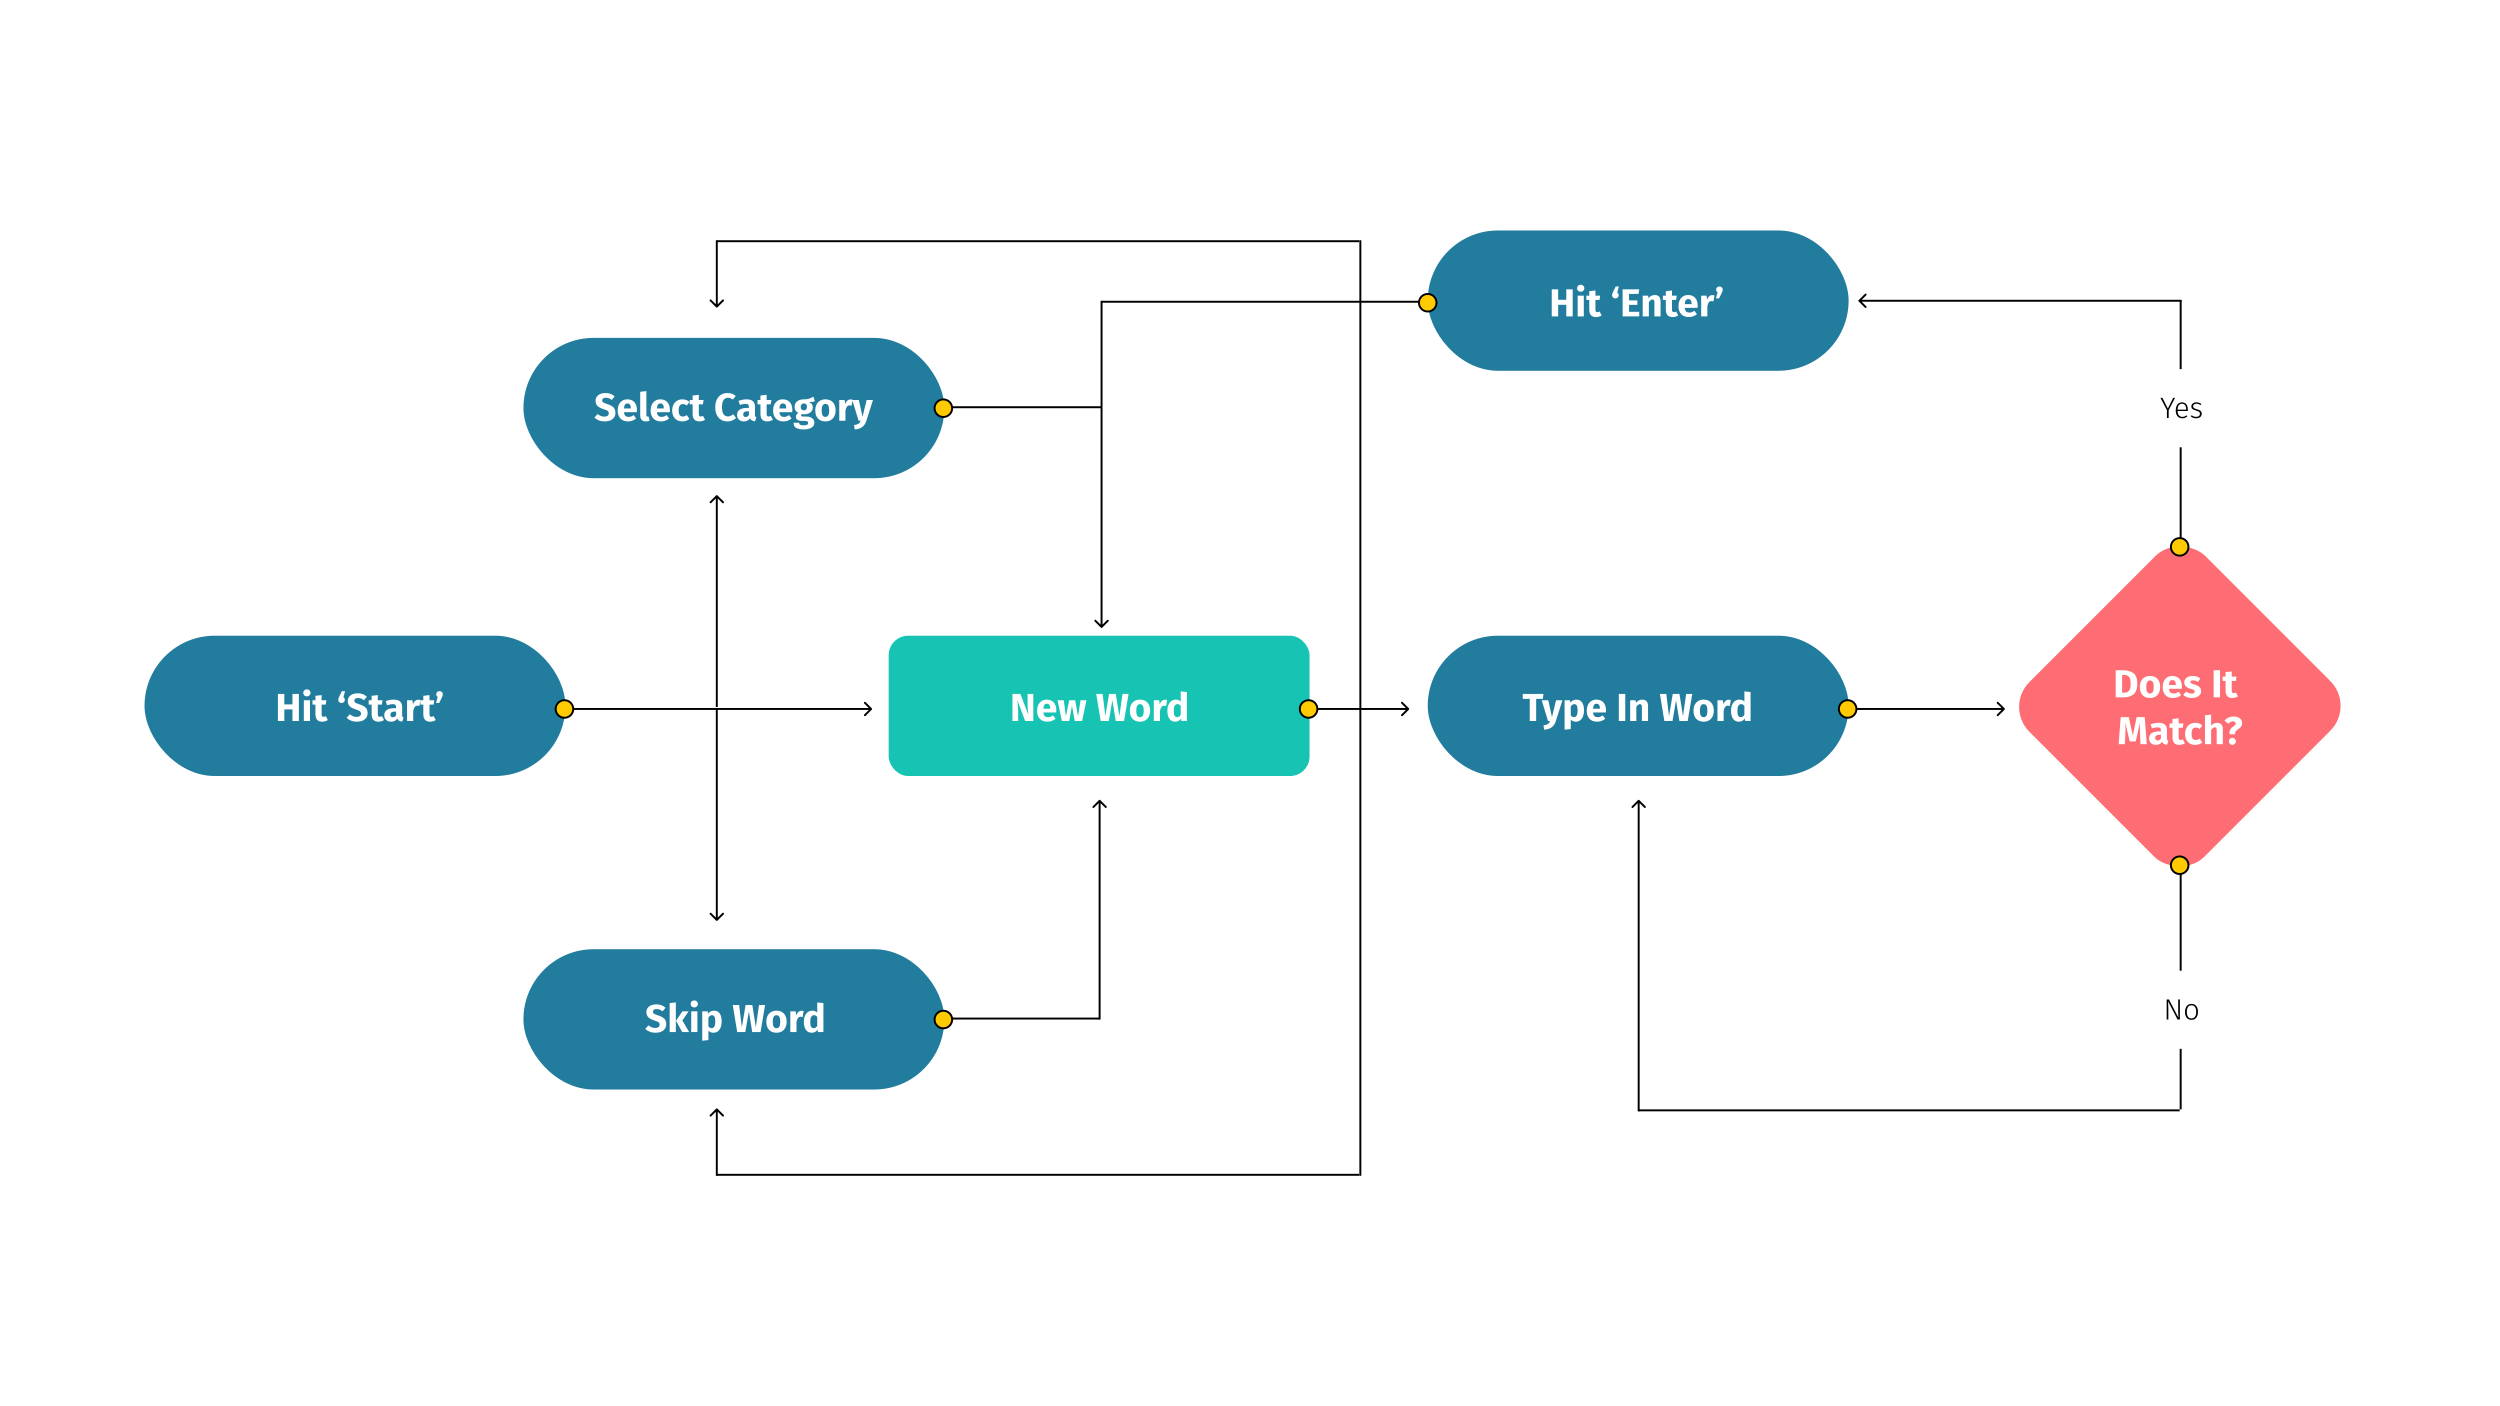 <svg width="1280" height="720" viewBox="0 0 1280 720" fill="none" xmlns="http://www.w3.org/2000/svg">
<rect width="1280" height="720" fill="white"/>
<line x1="564" y1="154.5" x2="731" y2="154.5" stroke="black"/>
<line x1="1116.5" y1="443" x2="1116.5" y2="568" stroke="black"/>
<line x1="1116.5" y1="154" x2="1116.5" y2="280" stroke="black"/>
<line x1="483" y1="521.5" x2="563" y2="521.5" stroke="black"/>
<line x1="367" y1="123.5" x2="696" y2="123.5" stroke="black"/>
<line x1="367" y1="601.5" x2="696" y2="601.5" stroke="black"/>
<line x1="839" y1="568.5" x2="1116" y2="568.5" stroke="black"/>
<line x1="483" y1="208.5" x2="564" y2="208.5" stroke="black"/>
<path d="M446.354 363.354C446.549 363.158 446.549 362.842 446.354 362.646L443.172 359.464C442.976 359.269 442.66 359.269 442.464 359.464C442.269 359.66 442.269 359.976 442.464 360.172L445.293 363L442.464 365.828C442.269 366.024 442.269 366.34 442.464 366.536C442.66 366.731 442.976 366.731 443.172 366.536L446.354 363.354ZM289 363.5H446V362.5H289V363.5Z" fill="black"/>
<path d="M721.354 363.354C721.549 363.158 721.549 362.842 721.354 362.646L718.172 359.464C717.976 359.269 717.66 359.269 717.464 359.464C717.269 359.66 717.269 359.976 717.464 360.172L720.293 363L717.464 365.828C717.269 366.024 717.269 366.34 717.464 366.536C717.66 366.731 717.976 366.731 718.172 366.536L721.354 363.354ZM670 363.5L721 363.5L721 362.5L670 362.5L670 363.5Z" fill="black"/>
<path d="M1026.35 363.354C1026.55 363.158 1026.55 362.842 1026.35 362.646L1023.17 359.464C1022.98 359.269 1022.66 359.269 1022.46 359.464C1022.27 359.66 1022.27 359.976 1022.46 360.172L1025.29 363L1022.46 365.828C1022.27 366.024 1022.27 366.34 1022.46 366.536C1022.66 366.731 1022.98 366.731 1023.17 366.536L1026.35 363.354ZM946 363.5L1026 363.5L1026 362.5L946 362.5L946 363.5Z" fill="black"/>
<path d="M563.354 409.646C563.158 409.451 562.842 409.451 562.646 409.646L559.464 412.828C559.269 413.024 559.269 413.34 559.464 413.536C559.66 413.731 559.976 413.731 560.172 413.536L563 410.707L565.828 413.536C566.024 413.731 566.34 413.731 566.536 413.536C566.731 413.34 566.731 413.024 566.536 412.828L563.354 409.646ZM563.5 522L563.5 410L562.5 410L562.5 522L563.5 522Z" fill="black"/>
<path d="M839.354 409.646C839.158 409.451 838.842 409.451 838.646 409.646L835.464 412.828C835.269 413.024 835.269 413.34 835.464 413.536C835.66 413.731 835.976 413.731 836.172 413.536L839 410.707L841.828 413.536C842.024 413.731 842.34 413.731 842.536 413.536C842.731 413.34 842.731 413.024 842.536 412.828L839.354 409.646ZM839.5 569L839.5 410L838.5 410L838.5 569L839.5 569Z" fill="black"/>
<path d="M563.646 321.354C563.842 321.549 564.158 321.549 564.354 321.354L567.536 318.172C567.731 317.976 567.731 317.66 567.536 317.464C567.34 317.269 567.024 317.269 566.828 317.464L564 320.293L561.172 317.464C560.976 317.269 560.66 317.269 560.464 317.464C560.269 317.66 560.269 317.976 560.464 318.172L563.646 321.354ZM563.5 154L563.5 321L564.5 321L564.5 154L563.5 154Z" fill="black"/>
<path d="M367.354 253.646C367.158 253.451 366.842 253.451 366.646 253.646L363.464 256.828C363.269 257.024 363.269 257.34 363.464 257.536C363.66 257.731 363.976 257.731 364.172 257.536L367 254.707L369.828 257.536C370.024 257.731 370.34 257.731 370.536 257.536C370.731 257.34 370.731 257.024 370.536 256.828L367.354 253.646ZM367.5 362L367.5 254L366.5 254L366.5 362L367.5 362Z" fill="black"/>
<path d="M366.646 471.354C366.842 471.549 367.158 471.549 367.354 471.354L370.536 468.172C370.731 467.976 370.731 467.66 370.536 467.464C370.34 467.269 370.024 467.269 369.828 467.464L367 470.293L364.172 467.464C363.976 467.269 363.66 467.269 363.464 467.464C363.269 467.66 363.269 467.976 363.464 468.172L366.646 471.354ZM366.5 363L366.5 471L367.5 471L367.5 363L366.5 363Z" fill="black"/>
<rect x="74" y="325.483" width="215.492" height="71.831" rx="35.915" fill="#227C9D"/>
<path d="M149.74 369.166V363.226H145.58V369.166H142.3V355.306H145.58V360.666H149.74V355.306H153.02V369.166H149.74ZM158.72 358.546V369.166H155.56V358.546H158.72ZM157.12 352.946C157.667 352.946 158.114 353.119 158.46 353.466C158.82 353.799 159 354.226 159 354.746C159 355.266 158.82 355.699 158.46 356.046C158.114 356.379 157.667 356.546 157.12 356.546C156.574 356.546 156.127 356.379 155.78 356.046C155.434 355.699 155.26 355.266 155.26 354.746C155.26 354.226 155.434 353.799 155.78 353.466C156.127 353.119 156.574 352.946 157.12 352.946ZM167.865 368.666C167.478 368.933 167.025 369.139 166.505 369.286C165.998 369.433 165.492 369.506 164.985 369.506C162.665 369.493 161.505 368.213 161.505 365.666V360.746H160.005V358.546H161.505V356.246L164.665 355.886V358.546H167.105L166.765 360.746H164.665V365.626C164.665 366.119 164.745 366.473 164.905 366.686C165.065 366.899 165.318 367.006 165.665 367.006C166.025 367.006 166.405 366.893 166.805 366.666L167.865 368.666ZM174.866 359.946C174.386 359.946 173.986 359.793 173.666 359.486C173.346 359.179 173.186 358.793 173.186 358.326C173.186 358.073 173.226 357.813 173.306 357.546C173.399 357.279 173.552 356.919 173.766 356.466L175.046 353.846H176.666L175.826 356.966C176.319 357.313 176.566 357.773 176.566 358.346C176.566 358.799 176.399 359.179 176.066 359.486C175.746 359.793 175.346 359.946 174.866 359.946ZM183.049 354.966C184.089 354.966 184.989 355.113 185.749 355.406C186.522 355.699 187.222 356.146 187.849 356.746L186.329 358.526C185.382 357.753 184.369 357.366 183.289 357.366C182.716 357.366 182.262 357.486 181.929 357.726C181.596 357.953 181.429 358.286 181.429 358.726C181.429 359.033 181.502 359.286 181.649 359.486C181.796 359.673 182.056 359.853 182.429 360.026C182.802 360.199 183.362 360.406 184.109 360.646C185.522 361.099 186.562 361.659 187.229 362.326C187.896 362.979 188.229 363.913 188.229 365.126C188.229 365.993 188.009 366.759 187.569 367.426C187.129 368.079 186.496 368.593 185.669 368.966C184.842 369.326 183.862 369.506 182.729 369.506C181.596 369.506 180.589 369.326 179.709 368.966C178.842 368.606 178.096 368.126 177.469 367.526L179.129 365.706C179.662 366.159 180.209 366.499 180.769 366.726C181.342 366.953 181.962 367.066 182.629 367.066C183.309 367.066 183.842 366.919 184.229 366.626C184.629 366.319 184.829 365.899 184.829 365.366C184.829 365.019 184.756 364.733 184.609 364.506C184.462 364.266 184.209 364.053 183.849 363.866C183.489 363.679 182.969 363.479 182.289 363.266C180.756 362.799 179.662 362.226 179.009 361.546C178.369 360.866 178.049 360.006 178.049 358.966C178.049 358.166 178.262 357.466 178.689 356.866C179.116 356.253 179.709 355.786 180.469 355.466C181.229 355.133 182.089 354.966 183.049 354.966ZM196.634 368.666C196.248 368.933 195.794 369.139 195.274 369.286C194.768 369.433 194.261 369.506 193.754 369.506C191.434 369.493 190.274 368.213 190.274 365.666V360.746H188.774V358.546H190.274V356.246L193.434 355.886V358.546H195.874L195.534 360.746H193.434V365.626C193.434 366.119 193.514 366.473 193.674 366.686C193.834 366.899 194.088 367.006 194.434 367.006C194.794 367.006 195.174 366.893 195.574 366.666L196.634 368.666ZM205.895 366.086C205.895 366.486 205.948 366.779 206.055 366.966C206.175 367.153 206.362 367.293 206.615 367.386L205.955 369.446C205.302 369.393 204.768 369.253 204.355 369.026C203.942 368.786 203.622 368.413 203.395 367.906C202.702 368.973 201.635 369.506 200.195 369.506C199.142 369.506 198.302 369.199 197.675 368.586C197.048 367.973 196.735 367.173 196.735 366.186C196.735 365.026 197.162 364.139 198.015 363.526C198.868 362.913 200.102 362.606 201.715 362.606H202.795V362.146C202.795 361.519 202.662 361.093 202.395 360.866C202.128 360.626 201.662 360.506 200.995 360.506C200.648 360.506 200.228 360.559 199.735 360.666C199.242 360.759 198.735 360.893 198.215 361.066L197.495 358.986C198.162 358.733 198.842 358.539 199.535 358.406C200.242 358.273 200.895 358.206 201.495 358.206C203.015 358.206 204.128 358.519 204.835 359.146C205.542 359.773 205.895 360.713 205.895 361.966V366.086ZM201.115 367.246C201.835 367.246 202.395 366.906 202.795 366.226V364.346H202.015C201.295 364.346 200.755 364.473 200.395 364.726C200.048 364.979 199.875 365.373 199.875 365.906C199.875 366.333 199.982 366.666 200.195 366.906C200.422 367.133 200.728 367.246 201.115 367.246ZM214.172 358.246C214.559 358.246 214.912 358.293 215.232 358.386L214.732 361.446C214.332 361.353 214.012 361.306 213.772 361.306C213.145 361.306 212.665 361.526 212.332 361.966C212.012 362.393 211.759 363.039 211.572 363.906V369.166H208.412V358.546H211.172L211.432 360.606C211.672 359.873 212.032 359.299 212.512 358.886C213.005 358.459 213.559 358.246 214.172 358.246ZM223.099 368.666C222.713 368.933 222.259 369.139 221.739 369.286C221.233 369.433 220.726 369.506 220.219 369.506C217.899 369.493 216.739 368.213 216.739 365.666V360.746H215.239V358.546H216.739V356.246L219.899 355.886V358.546H222.339L221.999 360.746H219.899V365.626C219.899 366.119 219.979 366.473 220.139 366.686C220.299 366.899 220.553 367.006 220.899 367.006C221.259 367.006 221.639 366.893 222.039 366.666L223.099 368.666ZM225.041 353.846C225.521 353.846 225.921 353.999 226.241 354.306C226.561 354.613 226.721 354.999 226.721 355.466C226.721 355.719 226.674 355.979 226.581 356.246C226.501 356.513 226.354 356.873 226.141 357.326L224.861 359.946H223.241L224.081 356.826C223.588 356.479 223.341 356.019 223.341 355.446C223.341 354.993 223.501 354.613 223.821 354.306C224.154 353.999 224.561 353.846 225.041 353.846Z" fill="white"/>
<rect x="455" y="325.483" width="215.492" height="71.831" rx="10" fill="#17C3B2"/>
<path d="M529.052 369.166H524.872L520.872 358.426C521.006 359.479 521.106 360.413 521.172 361.226C521.252 362.026 521.292 362.979 521.292 364.086V369.166H518.372V355.306H522.452L526.552 366.066C526.259 364.239 526.112 362.519 526.112 360.906V355.306H529.052V369.166ZM540.834 363.646C540.834 364.086 540.814 364.466 540.774 364.786H534.194C534.301 365.679 534.554 366.306 534.954 366.666C535.354 367.026 535.907 367.206 536.614 367.206C537.041 367.206 537.454 367.133 537.854 366.986C538.254 366.826 538.687 366.586 539.154 366.266L540.454 368.026C539.214 369.013 537.834 369.506 536.314 369.506C534.594 369.506 533.274 368.999 532.354 367.986C531.434 366.973 530.974 365.613 530.974 363.906C530.974 362.826 531.167 361.859 531.554 361.006C531.941 360.139 532.507 359.459 533.254 358.966C534.001 358.459 534.894 358.206 535.934 358.206C537.467 358.206 538.667 358.686 539.534 359.646C540.401 360.606 540.834 361.939 540.834 363.646ZM537.734 362.746C537.707 361.119 537.134 360.306 536.014 360.306C535.467 360.306 535.041 360.506 534.734 360.906C534.441 361.306 534.261 361.966 534.194 362.886H537.734V362.746ZM556.249 358.546L554.049 369.166H550.269L548.849 361.366L547.449 369.166H543.709L541.449 358.546H544.649L545.749 366.806L547.409 358.546H550.489L551.949 366.806L553.229 358.546H556.249ZM577.836 355.306L575.516 369.166H571.256L569.536 358.586L567.716 369.166H563.556L561.276 355.306H564.556L565.936 366.686L567.856 355.306H571.296L573.096 366.686L574.716 355.306H577.836ZM583.674 358.206C585.301 358.206 586.574 358.706 587.494 359.706C588.414 360.693 588.874 362.079 588.874 363.866C588.874 364.999 588.661 365.993 588.234 366.846C587.821 367.686 587.221 368.339 586.434 368.806C585.661 369.273 584.741 369.506 583.674 369.506C582.061 369.506 580.787 369.013 579.854 368.026C578.934 367.026 578.474 365.633 578.474 363.846C578.474 362.713 578.681 361.726 579.094 360.886C579.521 360.033 580.121 359.373 580.894 358.906C581.681 358.439 582.607 358.206 583.674 358.206ZM583.674 360.526C583.034 360.526 582.554 360.799 582.234 361.346C581.914 361.879 581.754 362.713 581.754 363.846C581.754 365.006 581.907 365.853 582.214 366.386C582.534 366.919 583.021 367.186 583.674 367.186C584.314 367.186 584.794 366.919 585.114 366.386C585.434 365.839 585.594 364.999 585.594 363.866C585.594 362.706 585.434 361.859 585.114 361.326C584.807 360.793 584.327 360.526 583.674 360.526ZM596.514 358.246C596.9 358.246 597.254 358.293 597.574 358.386L597.074 361.446C596.674 361.353 596.354 361.306 596.114 361.306C595.487 361.306 595.007 361.526 594.674 361.966C594.354 362.393 594.1 363.039 593.914 363.906V369.166H590.754V358.546H593.514L593.774 360.606C594.014 359.873 594.374 359.299 594.854 358.886C595.347 358.459 595.9 358.246 596.514 358.246ZM607.696 354.326V369.166H604.896L604.736 367.926C603.989 368.979 602.982 369.506 601.716 369.506C600.396 369.506 599.389 368.999 598.696 367.986C598.016 366.973 597.676 365.586 597.676 363.826C597.676 362.746 597.856 361.779 598.216 360.926C598.576 360.073 599.082 359.406 599.736 358.926C600.402 358.446 601.162 358.206 602.016 358.206C603.029 358.206 603.869 358.539 604.536 359.206V353.986L607.696 354.326ZM602.696 367.186C603.429 367.186 604.042 366.786 604.536 365.986V361.406C604.282 361.099 604.022 360.873 603.756 360.726C603.502 360.579 603.209 360.506 602.876 360.506C602.289 360.506 601.822 360.779 601.476 361.326C601.129 361.873 600.956 362.713 600.956 363.846C600.956 365.086 601.102 365.953 601.396 366.446C601.702 366.939 602.136 367.186 602.696 367.186Z" fill="white"/>
<rect x="268" y="486" width="215.492" height="71.831" rx="35.915" fill="#227C9D"/>
<path d="M335.942 514.223C336.982 514.223 337.882 514.37 338.642 514.663C339.415 514.957 340.115 515.403 340.742 516.003L339.222 517.783C338.275 517.01 337.262 516.623 336.182 516.623C335.608 516.623 335.155 516.743 334.822 516.983C334.488 517.21 334.322 517.543 334.322 517.983C334.322 518.29 334.395 518.543 334.542 518.743C334.688 518.93 334.948 519.11 335.322 519.283C335.695 519.457 336.255 519.663 337.002 519.903C338.415 520.357 339.455 520.917 340.122 521.583C340.788 522.237 341.122 523.17 341.122 524.383C341.122 525.25 340.902 526.017 340.462 526.683C340.022 527.337 339.388 527.85 338.562 528.223C337.735 528.583 336.755 528.763 335.622 528.763C334.488 528.763 333.482 528.583 332.602 528.223C331.735 527.863 330.988 527.383 330.362 526.783L332.022 524.963C332.555 525.417 333.102 525.757 333.662 525.983C334.235 526.21 334.855 526.323 335.522 526.323C336.202 526.323 336.735 526.177 337.122 525.883C337.522 525.577 337.722 525.157 337.722 524.623C337.722 524.277 337.648 523.99 337.502 523.763C337.355 523.523 337.102 523.31 336.742 523.123C336.382 522.937 335.862 522.737 335.182 522.523C333.648 522.057 332.555 521.483 331.902 520.803C331.262 520.123 330.942 519.263 330.942 518.223C330.942 517.423 331.155 516.723 331.582 516.123C332.008 515.51 332.602 515.043 333.362 514.723C334.122 514.39 334.982 514.223 335.942 514.223ZM346.027 513.243V528.423H342.867V513.583L346.027 513.243ZM352.587 517.803L349.367 522.463L352.847 528.423H349.287L346.127 522.623L349.367 517.803H352.587ZM357.062 517.803V528.423H353.902V517.803H357.062ZM355.462 512.203C356.009 512.203 356.455 512.377 356.802 512.723C357.162 513.057 357.342 513.483 357.342 514.003C357.342 514.523 357.162 514.957 356.802 515.303C356.455 515.637 356.009 515.803 355.462 515.803C354.915 515.803 354.469 515.637 354.122 515.303C353.775 514.957 353.602 514.523 353.602 514.003C353.602 513.483 353.775 513.057 354.122 512.723C354.469 512.377 354.915 512.203 355.462 512.203ZM365.547 517.463C366.88 517.463 367.873 517.957 368.527 518.943C369.18 519.93 369.507 521.31 369.507 523.083C369.507 524.177 369.333 525.157 368.987 526.023C368.653 526.877 368.167 527.55 367.527 528.043C366.887 528.523 366.14 528.763 365.287 528.763C364.22 528.763 363.36 528.397 362.707 527.663V532.523L359.547 532.863V517.803H362.327L362.487 518.983C362.9 518.463 363.373 518.083 363.907 517.843C364.44 517.59 364.987 517.463 365.547 517.463ZM364.327 526.443C365.593 526.443 366.227 525.337 366.227 523.123C366.227 521.87 366.087 521.003 365.807 520.523C365.527 520.03 365.107 519.783 364.547 519.783C364.187 519.783 363.847 519.89 363.527 520.103C363.22 520.317 362.947 520.623 362.707 521.023V525.503C363.133 526.13 363.673 526.443 364.327 526.443ZM391.726 514.563L389.406 528.423H385.146L383.426 517.843L381.606 528.423H377.446L375.166 514.563H378.446L379.826 525.943L381.746 514.563H385.186L386.986 525.943L388.606 514.563H391.726ZM397.565 517.463C399.191 517.463 400.465 517.963 401.385 518.963C402.305 519.95 402.765 521.337 402.765 523.123C402.765 524.257 402.551 525.25 402.125 526.103C401.711 526.943 401.111 527.597 400.325 528.063C399.551 528.53 398.631 528.763 397.565 528.763C395.951 528.763 394.678 528.27 393.745 527.283C392.825 526.283 392.365 524.89 392.365 523.103C392.365 521.97 392.571 520.983 392.985 520.143C393.411 519.29 394.011 518.63 394.785 518.163C395.571 517.697 396.498 517.463 397.565 517.463ZM397.565 519.783C396.925 519.783 396.445 520.057 396.125 520.603C395.805 521.137 395.645 521.97 395.645 523.103C395.645 524.263 395.798 525.11 396.105 525.643C396.425 526.177 396.911 526.443 397.565 526.443C398.205 526.443 398.685 526.177 399.005 525.643C399.325 525.097 399.485 524.257 399.485 523.123C399.485 521.963 399.325 521.117 399.005 520.583C398.698 520.05 398.218 519.783 397.565 519.783ZM410.404 517.503C410.791 517.503 411.144 517.55 411.464 517.643L410.964 520.703C410.564 520.61 410.244 520.563 410.004 520.563C409.378 520.563 408.898 520.783 408.564 521.223C408.244 521.65 407.991 522.297 407.804 523.163V528.423H404.644V517.803H407.404L407.664 519.863C407.904 519.13 408.264 518.557 408.744 518.143C409.238 517.717 409.791 517.503 410.404 517.503ZM421.586 513.583V528.423H418.786L418.626 527.183C417.88 528.237 416.873 528.763 415.606 528.763C414.286 528.763 413.28 528.257 412.586 527.243C411.906 526.23 411.566 524.843 411.566 523.083C411.566 522.003 411.746 521.037 412.106 520.183C412.466 519.33 412.973 518.663 413.626 518.183C414.293 517.703 415.053 517.463 415.906 517.463C416.92 517.463 417.76 517.797 418.426 518.463V513.243L421.586 513.583ZM416.586 526.443C417.32 526.443 417.933 526.043 418.426 525.243V520.663C418.173 520.357 417.913 520.13 417.646 519.983C417.393 519.837 417.1 519.763 416.766 519.763C416.18 519.763 415.713 520.037 415.366 520.583C415.02 521.13 414.846 521.97 414.846 523.103C414.846 524.343 414.993 525.21 415.286 525.703C415.593 526.197 416.026 526.443 416.586 526.443Z" fill="white"/>
<rect x="268" y="173" width="215.492" height="71.831" rx="35.915" fill="#227C9D"/>
<path d="M309.922 201.223C310.962 201.223 311.862 201.37 312.622 201.663C313.395 201.957 314.095 202.403 314.722 203.003L313.202 204.783C312.255 204.01 311.242 203.623 310.162 203.623C309.589 203.623 309.135 203.743 308.802 203.983C308.469 204.21 308.302 204.543 308.302 204.983C308.302 205.29 308.375 205.543 308.522 205.743C308.669 205.93 308.929 206.11 309.302 206.283C309.675 206.457 310.235 206.663 310.982 206.903C312.395 207.357 313.435 207.917 314.102 208.583C314.769 209.237 315.102 210.17 315.102 211.383C315.102 212.25 314.882 213.017 314.442 213.683C314.002 214.337 313.369 214.85 312.542 215.223C311.715 215.583 310.735 215.763 309.602 215.763C308.469 215.763 307.462 215.583 306.582 215.223C305.715 214.863 304.969 214.383 304.342 213.783L306.002 211.963C306.535 212.417 307.082 212.757 307.642 212.983C308.215 213.21 308.835 213.323 309.502 213.323C310.182 213.323 310.715 213.177 311.102 212.883C311.502 212.577 311.702 212.157 311.702 211.623C311.702 211.277 311.629 210.99 311.482 210.763C311.335 210.523 311.082 210.31 310.722 210.123C310.362 209.937 309.842 209.737 309.162 209.523C307.629 209.057 306.535 208.483 305.882 207.803C305.242 207.123 304.922 206.263 304.922 205.223C304.922 204.423 305.135 203.723 305.562 203.123C305.989 202.51 306.582 202.043 307.342 201.723C308.102 201.39 308.962 201.223 309.922 201.223ZM326.107 209.903C326.107 210.343 326.087 210.723 326.047 211.043H319.467C319.574 211.937 319.827 212.563 320.227 212.923C320.627 213.283 321.181 213.463 321.887 213.463C322.314 213.463 322.727 213.39 323.127 213.243C323.527 213.083 323.961 212.843 324.427 212.523L325.727 214.283C324.487 215.27 323.107 215.763 321.587 215.763C319.867 215.763 318.547 215.257 317.627 214.243C316.707 213.23 316.247 211.87 316.247 210.163C316.247 209.083 316.441 208.117 316.827 207.263C317.214 206.397 317.781 205.717 318.527 205.223C319.274 204.717 320.167 204.463 321.207 204.463C322.741 204.463 323.941 204.943 324.807 205.903C325.674 206.863 326.107 208.197 326.107 209.903ZM323.007 209.003C322.981 207.377 322.407 206.563 321.287 206.563C320.741 206.563 320.314 206.763 320.007 207.163C319.714 207.563 319.534 208.223 319.467 209.143H323.007V209.003ZM330.703 215.763C329.783 215.763 329.063 215.503 328.543 214.983C328.036 214.45 327.783 213.697 327.783 212.723V200.583L330.943 200.243V212.603C330.943 213.043 331.123 213.263 331.483 213.263C331.669 213.263 331.843 213.23 332.003 213.163L332.623 215.403C332.049 215.643 331.409 215.763 330.703 215.763ZM342.982 209.903C342.982 210.343 342.962 210.723 342.922 211.043H336.342C336.449 211.937 336.702 212.563 337.102 212.923C337.502 213.283 338.056 213.463 338.762 213.463C339.189 213.463 339.602 213.39 340.002 213.243C340.402 213.083 340.836 212.843 341.302 212.523L342.602 214.283C341.362 215.27 339.982 215.763 338.462 215.763C336.742 215.763 335.422 215.257 334.502 214.243C333.582 213.23 333.122 211.87 333.122 210.163C333.122 209.083 333.316 208.117 333.702 207.263C334.089 206.397 334.656 205.717 335.402 205.223C336.149 204.717 337.042 204.463 338.082 204.463C339.616 204.463 340.816 204.943 341.682 205.903C342.549 206.863 342.982 208.197 342.982 209.903ZM339.882 209.003C339.856 207.377 339.282 206.563 338.162 206.563C337.616 206.563 337.189 206.763 336.882 207.163C336.589 207.563 336.409 208.223 336.342 209.143H339.882V209.003ZM349.358 204.463C350.091 204.463 350.751 204.57 351.338 204.783C351.924 204.997 352.478 205.323 352.998 205.763L351.638 207.643C350.971 207.137 350.298 206.883 349.618 206.883C348.911 206.883 348.378 207.143 348.018 207.663C347.658 208.183 347.478 209.023 347.478 210.183C347.478 211.303 347.658 212.097 348.018 212.563C348.378 213.03 348.898 213.263 349.578 213.263C349.938 213.263 350.264 213.21 350.558 213.103C350.851 212.983 351.204 212.797 351.618 212.543L352.998 214.503C351.944 215.343 350.751 215.763 349.418 215.763C348.338 215.763 347.404 215.537 346.618 215.083C345.831 214.617 345.224 213.97 344.798 213.143C344.371 212.303 344.158 211.323 344.158 210.203C344.158 209.083 344.371 208.09 344.798 207.223C345.224 206.357 345.831 205.683 346.618 205.203C347.404 204.71 348.318 204.463 349.358 204.463ZM360.988 214.923C360.601 215.19 360.148 215.397 359.628 215.543C359.121 215.69 358.615 215.763 358.108 215.763C355.788 215.75 354.628 214.47 354.628 211.923V207.003H353.128V204.803H354.628V202.503L357.788 202.143V204.803H360.228L359.888 207.003H357.788V211.883C357.788 212.377 357.868 212.73 358.028 212.943C358.188 213.157 358.441 213.263 358.788 213.263C359.148 213.263 359.528 213.15 359.928 212.923L360.988 214.923ZM372.509 201.223C373.375 201.223 374.142 201.35 374.809 201.603C375.489 201.857 376.129 202.237 376.729 202.743L375.169 204.603C374.755 204.283 374.349 204.043 373.949 203.883C373.549 203.723 373.122 203.643 372.669 203.643C371.735 203.643 370.995 204.037 370.449 204.823C369.915 205.61 369.649 206.823 369.649 208.463C369.649 210.077 369.915 211.277 370.449 212.063C370.995 212.837 371.749 213.223 372.709 213.223C373.215 213.223 373.675 213.13 374.089 212.943C374.502 212.743 374.949 212.463 375.429 212.103L376.889 213.983C376.369 214.503 375.735 214.93 374.989 215.263C374.255 215.597 373.442 215.763 372.549 215.763C371.269 215.763 370.155 215.483 369.209 214.923C368.262 214.363 367.522 213.537 366.989 212.443C366.469 211.337 366.209 210.01 366.209 208.463C366.209 206.957 366.475 205.657 367.009 204.563C367.555 203.47 368.302 202.643 369.249 202.083C370.209 201.51 371.295 201.223 372.509 201.223ZM386.537 212.343C386.537 212.743 386.591 213.037 386.697 213.223C386.817 213.41 387.004 213.55 387.257 213.643L386.597 215.703C385.944 215.65 385.411 215.51 384.997 215.283C384.584 215.043 384.264 214.67 384.037 214.163C383.344 215.23 382.277 215.763 380.837 215.763C379.784 215.763 378.944 215.457 378.317 214.843C377.691 214.23 377.377 213.43 377.377 212.443C377.377 211.283 377.804 210.397 378.657 209.783C379.511 209.17 380.744 208.863 382.357 208.863H383.437V208.403C383.437 207.777 383.304 207.35 383.037 207.123C382.771 206.883 382.304 206.763 381.637 206.763C381.291 206.763 380.871 206.817 380.377 206.923C379.884 207.017 379.377 207.15 378.857 207.323L378.137 205.243C378.804 204.99 379.484 204.797 380.177 204.663C380.884 204.53 381.537 204.463 382.137 204.463C383.657 204.463 384.771 204.777 385.477 205.403C386.184 206.03 386.537 206.97 386.537 208.223V212.343ZM381.757 213.503C382.477 213.503 383.037 213.163 383.437 212.483V210.603H382.657C381.937 210.603 381.397 210.73 381.037 210.983C380.691 211.237 380.517 211.63 380.517 212.163C380.517 212.59 380.624 212.923 380.837 213.163C381.064 213.39 381.371 213.503 381.757 213.503ZM395.714 214.923C395.328 215.19 394.874 215.397 394.354 215.543C393.848 215.69 393.341 215.763 392.834 215.763C390.514 215.75 389.354 214.47 389.354 211.923V207.003H387.854V204.803H389.354V202.503L392.514 202.143V204.803H394.954L394.614 207.003H392.514V211.883C392.514 212.377 392.594 212.73 392.754 212.943C392.914 213.157 393.168 213.263 393.514 213.263C393.874 213.263 394.254 213.15 394.654 212.923L395.714 214.923ZM405.678 209.903C405.678 210.343 405.658 210.723 405.618 211.043H399.038C399.144 211.937 399.398 212.563 399.798 212.923C400.198 213.283 400.751 213.463 401.458 213.463C401.884 213.463 402.298 213.39 402.698 213.243C403.098 213.083 403.531 212.843 403.998 212.523L405.298 214.283C404.058 215.27 402.678 215.763 401.158 215.763C399.438 215.763 398.118 215.257 397.198 214.243C396.278 213.23 395.818 211.87 395.818 210.163C395.818 209.083 396.011 208.117 396.398 207.263C396.784 206.397 397.351 205.717 398.098 205.223C398.844 204.717 399.738 204.463 400.778 204.463C402.311 204.463 403.511 204.943 404.378 205.903C405.244 206.863 405.678 208.197 405.678 209.903ZM402.578 209.003C402.551 207.377 401.978 206.563 400.858 206.563C400.311 206.563 399.884 206.763 399.578 207.163C399.284 207.563 399.104 208.223 399.038 209.143H402.578V209.003ZM417.233 205.423C416.54 205.703 415.52 205.843 414.173 205.843C414.866 206.137 415.373 206.497 415.693 206.923C416.013 207.35 416.173 207.903 416.173 208.583C416.173 209.263 415.993 209.877 415.633 210.423C415.273 210.957 414.753 211.377 414.073 211.683C413.406 211.99 412.62 212.143 411.713 212.143C411.286 212.143 410.88 212.103 410.493 212.023C410.386 212.077 410.3 212.163 410.233 212.283C410.18 212.39 410.153 212.503 410.153 212.623C410.153 212.823 410.226 212.983 410.373 213.103C410.533 213.21 410.846 213.263 411.313 213.263H412.913C413.726 213.263 414.44 213.397 415.053 213.663C415.666 213.93 416.14 214.297 416.473 214.763C416.806 215.23 416.973 215.757 416.973 216.343C416.973 217.45 416.493 218.31 415.533 218.923C414.586 219.55 413.213 219.863 411.413 219.863C410.12 219.863 409.1 219.723 408.353 219.443C407.606 219.177 407.08 218.797 406.773 218.303C406.48 217.81 406.333 217.19 406.333 216.443H409.173C409.173 216.763 409.233 217.017 409.353 217.203C409.486 217.39 409.72 217.53 410.053 217.623C410.386 217.717 410.866 217.763 411.493 217.763C412.36 217.763 412.96 217.657 413.293 217.443C413.626 217.243 413.793 216.95 413.793 216.563C413.793 216.243 413.666 215.99 413.413 215.803C413.16 215.617 412.78 215.523 412.273 215.523H410.733C409.64 215.523 408.82 215.33 408.273 214.943C407.74 214.543 407.473 214.037 407.473 213.423C407.473 213.037 407.586 212.663 407.813 212.303C408.04 211.93 408.346 211.623 408.733 211.383C408.066 211.023 407.58 210.603 407.273 210.123C406.98 209.63 406.833 209.037 406.833 208.343C406.833 207.157 407.26 206.217 408.113 205.523C408.966 204.817 410.093 204.463 411.493 204.463C412.56 204.49 413.46 204.383 414.193 204.143C414.94 203.903 415.706 203.55 416.493 203.083L417.233 205.423ZM411.573 206.543C411.08 206.543 410.686 206.703 410.393 207.023C410.113 207.33 409.973 207.757 409.973 208.303C409.973 208.877 410.113 209.323 410.393 209.643C410.686 209.95 411.08 210.103 411.573 210.103C412.093 210.103 412.486 209.95 412.753 209.643C413.033 209.337 413.173 208.877 413.173 208.263C413.173 207.117 412.64 206.543 411.573 206.543ZM422.619 204.463C424.246 204.463 425.519 204.963 426.439 205.963C427.359 206.95 427.819 208.337 427.819 210.123C427.819 211.257 427.606 212.25 427.179 213.103C426.766 213.943 426.166 214.597 425.379 215.063C424.606 215.53 423.686 215.763 422.619 215.763C421.006 215.763 419.733 215.27 418.799 214.283C417.879 213.283 417.419 211.89 417.419 210.103C417.419 208.97 417.626 207.983 418.039 207.143C418.466 206.29 419.066 205.63 419.839 205.163C420.626 204.697 421.553 204.463 422.619 204.463ZM422.619 206.783C421.979 206.783 421.499 207.057 421.179 207.603C420.859 208.137 420.699 208.97 420.699 210.103C420.699 211.263 420.853 212.11 421.159 212.643C421.479 213.177 421.966 213.443 422.619 213.443C423.259 213.443 423.739 213.177 424.059 212.643C424.379 212.097 424.539 211.257 424.539 210.123C424.539 208.963 424.379 208.117 424.059 207.583C423.753 207.05 423.273 206.783 422.619 206.783ZM435.459 204.503C435.846 204.503 436.199 204.55 436.519 204.643L436.019 207.703C435.619 207.61 435.299 207.563 435.059 207.563C434.432 207.563 433.952 207.783 433.619 208.223C433.299 208.65 433.046 209.297 432.859 210.163V215.423H429.699V204.803H432.459L432.719 206.863C432.959 206.13 433.319 205.557 433.799 205.143C434.292 204.717 434.846 204.503 435.459 204.503ZM443.586 215.443C443.16 216.817 442.46 217.87 441.486 218.603C440.526 219.35 439.233 219.77 437.606 219.863L437.266 217.643C438.28 217.51 439.026 217.283 439.506 216.963C440 216.643 440.393 216.13 440.686 215.423H439.606L436.366 204.803H439.726L441.626 213.403L443.706 204.803H446.966L443.586 215.443Z" fill="white"/>
<rect x="731" y="325.483" width="215.492" height="71.831" rx="35.915" fill="#227C9D"/>
<path d="M790.257 355.306L789.937 357.826H786.517V369.166H783.237V357.826H779.657V355.306H790.257ZM796.577 369.186C796.15 370.559 795.45 371.613 794.477 372.346C793.517 373.093 792.223 373.513 790.597 373.606L790.257 371.386C791.27 371.253 792.017 371.026 792.497 370.706C792.99 370.386 793.383 369.873 793.677 369.166H792.597L789.357 358.546H792.717L794.617 367.146L796.697 358.546H799.957L796.577 369.186ZM807.068 358.206C808.401 358.206 809.395 358.699 810.048 359.686C810.701 360.673 811.028 362.053 811.028 363.826C811.028 364.919 810.855 365.899 810.508 366.766C810.175 367.619 809.688 368.293 809.048 368.786C808.408 369.266 807.661 369.506 806.808 369.506C805.741 369.506 804.881 369.139 804.228 368.406V373.266L801.068 373.606V358.546H803.848L804.008 359.726C804.421 359.206 804.895 358.826 805.428 358.586C805.961 358.333 806.508 358.206 807.068 358.206ZM805.848 367.186C807.115 367.186 807.748 366.079 807.748 363.866C807.748 362.613 807.608 361.746 807.328 361.266C807.048 360.773 806.628 360.526 806.068 360.526C805.708 360.526 805.368 360.633 805.048 360.846C804.741 361.059 804.468 361.366 804.228 361.766V366.246C804.655 366.873 805.195 367.186 805.848 367.186ZM822.262 363.646C822.262 364.086 822.242 364.466 822.202 364.786H815.622C815.728 365.679 815.982 366.306 816.382 366.666C816.782 367.026 817.335 367.206 818.042 367.206C818.468 367.206 818.882 367.133 819.282 366.986C819.682 366.826 820.115 366.586 820.582 366.266L821.882 368.026C820.642 369.013 819.262 369.506 817.742 369.506C816.022 369.506 814.702 368.999 813.782 367.986C812.862 366.973 812.402 365.613 812.402 363.906C812.402 362.826 812.595 361.859 812.982 361.006C813.368 360.139 813.935 359.459 814.682 358.966C815.428 358.459 816.322 358.206 817.362 358.206C818.895 358.206 820.095 358.686 820.962 359.646C821.828 360.606 822.262 361.939 822.262 363.646ZM819.162 362.746C819.135 361.119 818.562 360.306 817.442 360.306C816.895 360.306 816.468 360.506 816.162 360.906C815.868 361.306 815.688 361.966 815.622 362.886H819.162V362.746ZM832.123 355.306V369.166H828.843V355.306H832.123ZM840.862 358.206C841.782 358.206 842.502 358.486 843.022 359.046C843.542 359.606 843.802 360.393 843.802 361.406V369.166H840.642V361.946C840.642 361.413 840.556 361.046 840.382 360.846C840.222 360.633 839.976 360.526 839.642 360.526C839.002 360.526 838.389 360.986 837.802 361.906V369.166H834.642V358.546H837.402L837.622 359.806C838.076 359.273 838.562 358.873 839.082 358.606C839.616 358.339 840.209 358.206 840.862 358.206ZM866.431 355.306L864.111 369.166H859.851L858.131 358.586L856.311 369.166H852.151L849.871 355.306H853.151L854.531 366.686L856.451 355.306H859.891L861.691 366.686L863.311 355.306H866.431ZM872.27 358.206C873.896 358.206 875.17 358.706 876.09 359.706C877.01 360.693 877.47 362.079 877.47 363.866C877.47 364.999 877.256 365.993 876.83 366.846C876.416 367.686 875.816 368.339 875.03 368.806C874.256 369.273 873.336 369.506 872.27 369.506C870.656 369.506 869.383 369.013 868.45 368.026C867.53 367.026 867.07 365.633 867.07 363.846C867.07 362.713 867.276 361.726 867.69 360.886C868.116 360.033 868.716 359.373 869.49 358.906C870.276 358.439 871.203 358.206 872.27 358.206ZM872.27 360.526C871.63 360.526 871.15 360.799 870.83 361.346C870.51 361.879 870.35 362.713 870.35 363.846C870.35 365.006 870.503 365.853 870.81 366.386C871.13 366.919 871.616 367.186 872.27 367.186C872.91 367.186 873.39 366.919 873.71 366.386C874.03 365.839 874.19 364.999 874.19 363.866C874.19 362.706 874.03 361.859 873.71 361.326C873.403 360.793 872.923 360.526 872.27 360.526ZM885.109 358.246C885.496 358.246 885.849 358.293 886.169 358.386L885.669 361.446C885.269 361.353 884.949 361.306 884.709 361.306C884.083 361.306 883.603 361.526 883.269 361.966C882.949 362.393 882.696 363.039 882.509 363.906V369.166H879.349V358.546H882.109L882.369 360.606C882.609 359.873 882.969 359.299 883.449 358.886C883.943 358.459 884.496 358.246 885.109 358.246ZM896.291 354.326V369.166H893.491L893.331 367.926C892.585 368.979 891.578 369.506 890.311 369.506C888.991 369.506 887.985 368.999 887.291 367.986C886.611 366.973 886.271 365.586 886.271 363.826C886.271 362.746 886.451 361.779 886.811 360.926C887.171 360.073 887.678 359.406 888.331 358.926C888.998 358.446 889.758 358.206 890.611 358.206C891.625 358.206 892.465 358.539 893.131 359.206V353.986L896.291 354.326ZM891.291 367.186C892.025 367.186 892.638 366.786 893.131 365.986V361.406C892.878 361.099 892.618 360.873 892.351 360.726C892.098 360.579 891.805 360.506 891.471 360.506C890.885 360.506 890.418 360.779 890.071 361.326C889.725 361.873 889.551 362.713 889.551 363.846C889.551 365.086 889.698 365.953 889.991 366.446C890.298 366.939 890.731 367.186 891.291 367.186Z" fill="white"/>
<rect x="1026.32" y="361.95" width="127.319" height="126.557" rx="18" transform="rotate(-45 1026.32 361.95)" fill="#FE6D73"/>
<path d="M1087.1 343.184C1089.27 343.184 1091.01 343.677 1092.32 344.664C1093.64 345.637 1094.3 347.431 1094.3 350.044C1094.3 352.617 1093.66 354.431 1092.38 355.484C1091.1 356.524 1089.44 357.044 1087.4 357.044H1083.24V343.184H1087.1ZM1086.52 345.564V354.664H1087.6C1088.68 354.664 1089.5 354.331 1090.06 353.664C1090.62 352.984 1090.9 351.777 1090.9 350.044C1090.9 348.857 1090.76 347.937 1090.48 347.284C1090.2 346.631 1089.82 346.184 1089.34 345.944C1088.86 345.691 1088.26 345.564 1087.56 345.564H1086.52ZM1100.8 346.084C1102.43 346.084 1103.7 346.584 1104.62 347.584C1105.54 348.571 1106 349.957 1106 351.744C1106 352.877 1105.79 353.871 1105.36 354.724C1104.95 355.564 1104.35 356.217 1103.56 356.684C1102.79 357.151 1101.87 357.384 1100.8 357.384C1099.19 357.384 1097.92 356.891 1096.98 355.904C1096.06 354.904 1095.6 353.511 1095.6 351.724C1095.6 350.591 1095.81 349.604 1096.22 348.764C1096.65 347.911 1097.25 347.251 1098.02 346.784C1098.81 346.317 1099.74 346.084 1100.8 346.084ZM1100.8 348.404C1100.16 348.404 1099.68 348.677 1099.36 349.224C1099.04 349.757 1098.88 350.591 1098.88 351.724C1098.88 352.884 1099.04 353.731 1099.34 354.264C1099.66 354.797 1100.15 355.064 1100.8 355.064C1101.44 355.064 1101.92 354.797 1102.24 354.264C1102.56 353.717 1102.72 352.877 1102.72 351.744C1102.72 350.584 1102.56 349.737 1102.24 349.204C1101.94 348.671 1101.46 348.404 1100.8 348.404ZM1117.14 351.524C1117.14 351.964 1117.12 352.344 1117.08 352.664H1110.5C1110.61 353.557 1110.86 354.184 1111.26 354.544C1111.66 354.904 1112.22 355.084 1112.92 355.084C1113.35 355.084 1113.76 355.011 1114.16 354.864C1114.56 354.704 1115 354.464 1115.46 354.144L1116.76 355.904C1115.52 356.891 1114.14 357.384 1112.62 357.384C1110.9 357.384 1109.58 356.877 1108.66 355.864C1107.74 354.851 1107.28 353.491 1107.28 351.784C1107.28 350.704 1107.48 349.737 1107.86 348.884C1108.25 348.017 1108.82 347.337 1109.56 346.844C1110.31 346.337 1111.2 346.084 1112.24 346.084C1113.78 346.084 1114.98 346.564 1115.84 347.524C1116.71 348.484 1117.14 349.817 1117.14 351.524ZM1114.04 350.624C1114.02 348.997 1113.44 348.184 1112.32 348.184C1111.78 348.184 1111.35 348.384 1111.04 348.784C1110.75 349.184 1110.57 349.844 1110.5 350.764H1114.04V350.624ZM1122.66 346.084C1123.42 346.084 1124.13 346.197 1124.8 346.424C1125.47 346.651 1126.05 346.971 1126.56 347.384L1125.4 349.164C1124.53 348.617 1123.66 348.344 1122.78 348.344C1122.37 348.344 1122.05 348.417 1121.82 348.564C1121.61 348.697 1121.5 348.891 1121.5 349.144C1121.5 349.344 1121.55 349.511 1121.64 349.644C1121.75 349.764 1121.95 349.891 1122.26 350.024C1122.57 350.157 1123.04 350.317 1123.68 350.504C1124.79 350.824 1125.61 351.244 1126.14 351.764C1126.69 352.271 1126.96 352.977 1126.96 353.884C1126.96 354.604 1126.75 355.231 1126.34 355.764C1125.93 356.284 1125.36 356.684 1124.64 356.964C1123.92 357.244 1123.12 357.384 1122.24 357.384C1121.35 357.384 1120.51 357.244 1119.74 356.964C1118.98 356.684 1118.33 356.297 1117.8 355.804L1119.34 354.084C1120.23 354.777 1121.17 355.124 1122.16 355.124C1122.64 355.124 1123.01 355.037 1123.28 354.864C1123.56 354.691 1123.7 354.444 1123.7 354.124C1123.7 353.871 1123.65 353.671 1123.54 353.524C1123.43 353.377 1123.23 353.244 1122.92 353.124C1122.61 352.991 1122.13 352.831 1121.46 352.644C1120.41 352.337 1119.62 351.911 1119.1 351.364C1118.58 350.817 1118.32 350.137 1118.32 349.324C1118.32 348.711 1118.49 348.164 1118.84 347.684C1119.2 347.191 1119.71 346.804 1120.36 346.524C1121.03 346.231 1121.79 346.084 1122.66 346.084ZM1136.67 343.184V357.044H1133.39V343.184H1136.67ZM1145.85 356.544C1145.47 356.811 1145.01 357.017 1144.49 357.164C1143.99 357.311 1143.48 357.384 1142.97 357.384C1140.65 357.371 1139.49 356.091 1139.49 353.544V348.624H1137.99V346.424H1139.49V344.124L1142.65 343.764V346.424H1145.09L1144.75 348.624H1142.65V353.504C1142.65 353.997 1142.73 354.351 1142.89 354.564C1143.05 354.777 1143.31 354.884 1143.65 354.884C1144.01 354.884 1144.39 354.771 1144.79 354.544L1145.85 356.544ZM1099.15 381.044H1095.93L1095.69 375.624C1095.62 374.331 1095.59 373.177 1095.59 372.164C1095.59 371.391 1095.61 370.657 1095.65 369.964L1093.51 379.584H1090.41L1088.13 369.964C1088.21 371.124 1088.25 372.217 1088.25 373.244C1088.25 374.017 1088.23 374.824 1088.19 375.664L1087.95 381.044H1084.75L1085.79 367.184H1089.93L1092.01 376.584L1093.95 367.184H1098.11L1099.15 381.044ZM1109.49 377.964C1109.49 378.364 1109.54 378.657 1109.65 378.844C1109.77 379.031 1109.95 379.171 1110.21 379.264L1109.55 381.324C1108.89 381.271 1108.36 381.131 1107.95 380.904C1107.53 380.664 1107.21 380.291 1106.99 379.784C1106.29 380.851 1105.23 381.384 1103.79 381.384C1102.73 381.384 1101.89 381.077 1101.27 380.464C1100.64 379.851 1100.33 379.051 1100.33 378.064C1100.33 376.904 1100.75 376.017 1101.61 375.404C1102.46 374.791 1103.69 374.484 1105.31 374.484H1106.39V374.024C1106.39 373.397 1106.25 372.971 1105.99 372.744C1105.72 372.504 1105.25 372.384 1104.59 372.384C1104.24 372.384 1103.82 372.437 1103.33 372.544C1102.83 372.637 1102.33 372.771 1101.81 372.944L1101.09 370.864C1101.75 370.611 1102.43 370.417 1103.13 370.284C1103.83 370.151 1104.49 370.084 1105.09 370.084C1106.61 370.084 1107.72 370.397 1108.43 371.024C1109.13 371.651 1109.49 372.591 1109.49 373.844V377.964ZM1104.71 379.124C1105.43 379.124 1105.99 378.784 1106.39 378.104V376.224H1105.61C1104.89 376.224 1104.35 376.351 1103.99 376.604C1103.64 376.857 1103.47 377.251 1103.47 377.784C1103.47 378.211 1103.57 378.544 1103.79 378.784C1104.01 379.011 1104.32 379.124 1104.71 379.124ZM1118.67 380.544C1118.28 380.811 1117.83 381.017 1117.31 381.164C1116.8 381.311 1116.29 381.384 1115.79 381.384C1113.47 381.371 1112.31 380.091 1112.31 377.544V372.624H1110.81V370.424H1112.31V368.124L1115.47 367.764V370.424H1117.91L1117.57 372.624H1115.47V377.504C1115.47 377.997 1115.55 378.351 1115.71 378.564C1115.87 378.777 1116.12 378.884 1116.47 378.884C1116.83 378.884 1117.21 378.771 1117.61 378.544L1118.67 380.544ZM1123.97 370.084C1124.7 370.084 1125.36 370.191 1125.95 370.404C1126.54 370.617 1127.09 370.944 1127.61 371.384L1126.25 373.264C1125.58 372.757 1124.91 372.504 1124.23 372.504C1123.52 372.504 1122.99 372.764 1122.63 373.284C1122.27 373.804 1122.09 374.644 1122.09 375.804C1122.09 376.924 1122.27 377.717 1122.63 378.184C1122.99 378.651 1123.51 378.884 1124.19 378.884C1124.55 378.884 1124.88 378.831 1125.17 378.724C1125.46 378.604 1125.82 378.417 1126.23 378.164L1127.61 380.124C1126.56 380.964 1125.36 381.384 1124.03 381.384C1122.95 381.384 1122.02 381.157 1121.23 380.704C1120.44 380.237 1119.84 379.591 1119.41 378.764C1118.98 377.924 1118.77 376.944 1118.77 375.824C1118.77 374.704 1118.98 373.711 1119.41 372.844C1119.84 371.977 1120.44 371.304 1121.23 370.824C1122.02 370.331 1122.93 370.084 1123.97 370.084ZM1135.16 370.084C1136.08 370.084 1136.8 370.364 1137.32 370.924C1137.84 371.484 1138.1 372.271 1138.1 373.284V381.044H1134.94V373.824C1134.94 373.291 1134.85 372.924 1134.68 372.724C1134.51 372.511 1134.26 372.404 1133.94 372.404C1133.3 372.404 1132.69 372.857 1132.1 373.764V381.044H1128.94V366.204L1132.1 365.884V371.564C1132.54 371.071 1133.01 370.704 1133.5 370.464C1133.99 370.211 1134.55 370.084 1135.16 370.084ZM1143.6 366.844C1144.53 366.844 1145.32 366.997 1145.98 367.304C1146.64 367.597 1147.14 367.997 1147.48 368.504C1147.81 369.011 1147.98 369.571 1147.98 370.184C1147.98 370.731 1147.88 371.197 1147.68 371.584C1147.49 371.971 1147.26 372.284 1147 372.524C1146.73 372.764 1146.38 373.044 1145.94 373.364C1145.4 373.724 1145.01 374.051 1144.76 374.344C1144.5 374.624 1144.38 374.991 1144.38 375.444V375.944H1141.5V375.324C1141.5 374.697 1141.59 374.171 1141.78 373.744C1141.98 373.304 1142.21 372.964 1142.48 372.724C1142.76 372.471 1143.1 372.197 1143.52 371.904C1143.92 371.637 1144.21 371.404 1144.4 371.204C1144.58 371.004 1144.68 370.757 1144.68 370.464C1144.68 370.104 1144.55 369.824 1144.3 369.624C1144.06 369.424 1143.72 369.324 1143.28 369.324C1142.44 369.324 1141.66 369.731 1140.94 370.544L1138.92 368.984C1140.13 367.557 1141.69 366.844 1143.6 366.844ZM1142.98 377.764C1143.47 377.764 1143.89 377.944 1144.24 378.304C1144.6 378.651 1144.78 379.071 1144.78 379.564C1144.78 380.071 1144.6 380.504 1144.24 380.864C1143.89 381.211 1143.47 381.384 1142.98 381.384C1142.48 381.384 1142.06 381.211 1141.7 380.864C1141.35 380.504 1141.18 380.071 1141.18 379.564C1141.18 379.071 1141.35 378.651 1141.7 378.304C1142.06 377.944 1142.48 377.764 1142.98 377.764Z" fill="white"/>
<rect x="1086" y="497" width="57" height="40" fill="white"/>
<path d="M1116.1 522H1114.91L1110.07 512.715C1110.15 513.965 1110.19 515.145 1110.19 516.255V522H1109.33V511.725H1110.49L1115.36 521.01C1115.28 519.85 1115.24 518.835 1115.24 517.965V511.725H1116.1V522ZM1122.05 513.99C1123.09 513.99 1123.9 514.35 1124.48 515.07C1125.07 515.78 1125.37 516.775 1125.37 518.055C1125.37 519.325 1125.07 520.33 1124.47 521.07C1123.88 521.8 1123.07 522.165 1122.04 522.165C1121 522.165 1120.18 521.805 1119.59 521.085C1119.01 520.355 1118.72 519.355 1118.72 518.085C1118.72 517.255 1118.86 516.53 1119.13 515.91C1119.4 515.29 1119.78 514.815 1120.28 514.485C1120.78 514.155 1121.37 513.99 1122.05 513.99ZM1122.05 514.725C1121.29 514.725 1120.7 515.01 1120.28 515.58C1119.86 516.15 1119.65 516.985 1119.65 518.085C1119.65 519.175 1119.86 520.005 1120.27 520.575C1120.69 521.145 1121.28 521.43 1122.04 521.43C1122.8 521.43 1123.39 521.145 1123.81 520.575C1124.24 520.005 1124.45 519.165 1124.45 518.055C1124.45 516.965 1124.24 516.14 1123.82 515.58C1123.41 515.01 1122.82 514.725 1122.05 514.725Z" fill="black"/>
<rect x="1086" y="189" width="57" height="40" fill="white"/>
<path d="M1113.61 203.725L1110.36 209.98V214H1109.46V209.995L1106.17 203.725H1107.18L1109.94 209.185L1112.65 203.725H1113.61ZM1120.18 209.785C1120.18 210.005 1120.17 210.215 1120.15 210.415H1114.91C1114.96 211.435 1115.2 212.195 1115.63 212.695C1116.07 213.185 1116.65 213.43 1117.36 213.43C1117.77 213.43 1118.13 213.37 1118.44 213.25C1118.76 213.12 1119.1 212.92 1119.47 212.65L1119.88 213.205C1119.49 213.525 1119.09 213.765 1118.68 213.925C1118.27 214.085 1117.81 214.165 1117.31 214.165C1116.27 214.165 1115.46 213.81 1114.87 213.1C1114.28 212.39 1113.98 211.405 1113.98 210.145C1113.98 209.315 1114.11 208.59 1114.36 207.97C1114.62 207.34 1114.98 206.855 1115.45 206.515C1115.93 206.165 1116.49 205.99 1117.12 205.99C1118.12 205.99 1118.88 206.33 1119.4 207.01C1119.92 207.68 1120.18 208.605 1120.18 209.785ZM1119.32 209.515C1119.32 208.635 1119.14 207.95 1118.77 207.46C1118.41 206.96 1117.87 206.71 1117.15 206.71C1116.5 206.71 1115.97 206.96 1115.57 207.46C1115.17 207.96 1114.95 208.72 1114.91 209.74H1119.32V209.515ZM1124.57 205.99C1125.06 205.99 1125.51 206.065 1125.91 206.215C1126.31 206.355 1126.7 206.57 1127.08 206.86L1126.67 207.43C1126.31 207.18 1125.97 207 1125.65 206.89C1125.33 206.77 1124.98 206.71 1124.6 206.71C1124.08 206.71 1123.66 206.83 1123.34 207.07C1123.02 207.31 1122.86 207.63 1122.86 208.03C1122.86 208.41 1123 208.705 1123.27 208.915C1123.55 209.125 1124.05 209.325 1124.77 209.515C1125.66 209.745 1126.3 210.035 1126.69 210.385C1127.09 210.735 1127.29 211.235 1127.29 211.885C1127.29 212.585 1127.02 213.14 1126.48 213.55C1125.94 213.96 1125.26 214.165 1124.45 214.165C1123.85 214.165 1123.33 214.08 1122.88 213.91C1122.43 213.73 1122.02 213.48 1121.65 213.16L1122.13 212.605C1122.48 212.885 1122.83 213.095 1123.19 213.235C1123.56 213.365 1123.98 213.43 1124.44 213.43C1125.02 213.43 1125.48 213.3 1125.83 213.04C1126.19 212.77 1126.37 212.4 1126.37 211.93C1126.37 211.61 1126.31 211.35 1126.19 211.15C1126.07 210.95 1125.87 210.78 1125.58 210.64C1125.29 210.49 1124.86 210.34 1124.3 210.19C1123.47 209.97 1122.87 209.695 1122.5 209.365C1122.14 209.035 1121.96 208.595 1121.96 208.045C1121.96 207.655 1122.08 207.305 1122.31 206.995C1122.54 206.675 1122.85 206.43 1123.24 206.26C1123.64 206.08 1124.08 205.99 1124.57 205.99Z" fill="black"/>
<circle cx="483" cy="209" r="4.5" fill="#FFCA00" stroke="black"/>
<circle cx="483" cy="522" r="4.5" fill="#FFCA00" stroke="black"/>
<circle cx="289" cy="363" r="4.5" fill="#FFCA00" stroke="black"/>
<circle cx="670" cy="363" r="4.5" fill="#FFCA00" stroke="black"/>
<circle cx="946" cy="363" r="4.5" fill="#FFCA00" stroke="black"/>
<circle cx="1116" cy="443" r="4.5" fill="#FFCA00" stroke="black"/>
<circle cx="1116" cy="280" r="4.5" fill="#FFCA00" stroke="black"/>
<line x1="696.5" y1="123" x2="696.5" y2="602" stroke="black"/>
<path d="M366.646 157.354C366.842 157.549 367.158 157.549 367.354 157.354L370.536 154.172C370.731 153.976 370.731 153.66 370.536 153.464C370.34 153.269 370.024 153.269 369.828 153.464L367 156.293L364.172 153.464C363.976 153.269 363.66 153.269 363.464 153.464C363.269 153.66 363.269 153.976 363.464 154.172L366.646 157.354ZM366.5 123L366.5 157L367.5 157L367.5 123L366.5 123Z" fill="black"/>
<path d="M367.354 567.646C367.158 567.451 366.842 567.451 366.646 567.646L363.464 570.828C363.269 571.024 363.269 571.34 363.464 571.536C363.66 571.731 363.976 571.731 364.172 571.536L367 568.707L369.828 571.536C370.024 571.731 370.34 571.731 370.536 571.536C370.731 571.34 370.731 571.024 370.536 570.828L367.354 567.646ZM367.5 602L367.5 568L366.5 568L366.5 602L367.5 602Z" fill="black"/>
<rect x="731" y="118" width="215.492" height="71.831" rx="35.915" fill="#227C9D"/>
<path d="M801.935 162V156.06H797.775V162H794.495V148.14H797.775V153.5H801.935V148.14H805.215V162H801.935ZM810.916 151.38V162H807.756V151.38H810.916ZM809.316 145.78C809.862 145.78 810.309 145.953 810.656 146.3C811.016 146.633 811.196 147.06 811.196 147.58C811.196 148.1 811.016 148.533 810.656 148.88C810.309 149.213 809.862 149.38 809.316 149.38C808.769 149.38 808.322 149.213 807.976 148.88C807.629 148.533 807.456 148.1 807.456 147.58C807.456 147.06 807.629 146.633 807.976 146.3C808.322 145.953 808.769 145.78 809.316 145.78ZM820.06 161.5C819.673 161.767 819.22 161.973 818.7 162.12C818.193 162.267 817.687 162.34 817.18 162.34C814.86 162.327 813.7 161.047 813.7 158.5V153.58H812.2V151.38H813.7V149.08L816.86 148.72V151.38H819.3L818.96 153.58H816.86V158.46C816.86 158.953 816.94 159.307 817.1 159.52C817.26 159.733 817.513 159.84 817.86 159.84C818.22 159.84 818.6 159.727 819 159.5L820.06 161.5ZM827.061 152.78C826.581 152.78 826.181 152.627 825.861 152.32C825.541 152.013 825.381 151.627 825.381 151.16C825.381 150.907 825.421 150.647 825.501 150.38C825.594 150.113 825.748 149.753 825.961 149.3L827.241 146.68H828.861L828.021 149.8C828.514 150.147 828.761 150.607 828.761 151.18C828.761 151.633 828.594 152.013 828.261 152.32C827.941 152.627 827.541 152.78 827.061 152.78ZM839.284 148.14L838.944 150.48H834.064V153.8H838.324V156.1H834.064V159.64H839.284V162H830.784V148.14H839.284ZM847.276 151.04C848.196 151.04 848.916 151.32 849.436 151.88C849.956 152.44 850.216 153.227 850.216 154.24V162H847.056V154.78C847.056 154.247 846.97 153.88 846.796 153.68C846.636 153.467 846.39 153.36 846.056 153.36C845.416 153.36 844.803 153.82 844.216 154.74V162H841.056V151.38H843.816L844.036 152.64C844.49 152.107 844.976 151.707 845.496 151.44C846.03 151.173 846.623 151.04 847.276 151.04ZM859.259 161.5C858.873 161.767 858.419 161.973 857.899 162.12C857.393 162.267 856.886 162.34 856.379 162.34C854.059 162.327 852.899 161.047 852.899 158.5V153.58H851.399V151.38H852.899V149.08L856.059 148.72V151.38H858.499L858.159 153.58H856.059V158.46C856.059 158.953 856.139 159.307 856.299 159.52C856.459 159.733 856.713 159.84 857.059 159.84C857.419 159.84 857.799 159.727 858.199 159.5L859.259 161.5ZM869.223 156.48C869.223 156.92 869.203 157.3 869.163 157.62H862.583C862.689 158.513 862.943 159.14 863.343 159.5C863.743 159.86 864.296 160.04 865.003 160.04C865.429 160.04 865.843 159.967 866.243 159.82C866.643 159.66 867.076 159.42 867.543 159.1L868.843 160.86C867.603 161.847 866.223 162.34 864.703 162.34C862.983 162.34 861.663 161.833 860.743 160.82C859.823 159.807 859.363 158.447 859.363 156.74C859.363 155.66 859.556 154.693 859.943 153.84C860.329 152.973 860.896 152.293 861.643 151.8C862.389 151.293 863.283 151.04 864.323 151.04C865.856 151.04 867.056 151.52 867.923 152.48C868.789 153.44 869.223 154.773 869.223 156.48ZM866.123 155.58C866.096 153.953 865.523 153.14 864.403 153.14C863.856 153.14 863.429 153.34 863.123 153.74C862.829 154.14 862.649 154.8 862.583 155.72H866.123V155.58ZM876.758 151.08C877.144 151.08 877.498 151.127 877.818 151.22L877.318 154.28C876.918 154.187 876.598 154.14 876.358 154.14C875.731 154.14 875.251 154.36 874.918 154.8C874.598 155.227 874.344 155.873 874.158 156.74V162H870.998V151.38H873.758L874.018 153.44C874.258 152.707 874.618 152.133 875.098 151.72C875.591 151.293 876.144 151.08 876.758 151.08ZM880.361 146.68C880.841 146.68 881.241 146.833 881.561 147.14C881.881 147.447 882.041 147.833 882.041 148.3C882.041 148.553 881.995 148.813 881.901 149.08C881.821 149.347 881.675 149.707 881.461 150.16L880.181 152.78H878.561L879.401 149.66C878.908 149.313 878.661 148.853 878.661 148.28C878.661 147.827 878.821 147.447 879.141 147.14C879.475 146.833 879.881 146.68 880.361 146.68Z" fill="white"/>
<circle cx="731" cy="155" r="4.5" fill="#FFCA00" stroke="black"/>
<path d="M951.646 153.646C951.451 153.842 951.451 154.158 951.646 154.354L954.828 157.536C955.024 157.731 955.34 157.731 955.536 157.536C955.731 157.34 955.731 157.024 955.536 156.828L952.707 154L955.536 151.172C955.731 150.976 955.731 150.66 955.536 150.464C955.34 150.269 955.024 150.269 954.828 150.464L951.646 153.646ZM1117 153.5L952 153.5L952 154.5L1117 154.5L1117 153.5Z" fill="black"/>
</svg>
